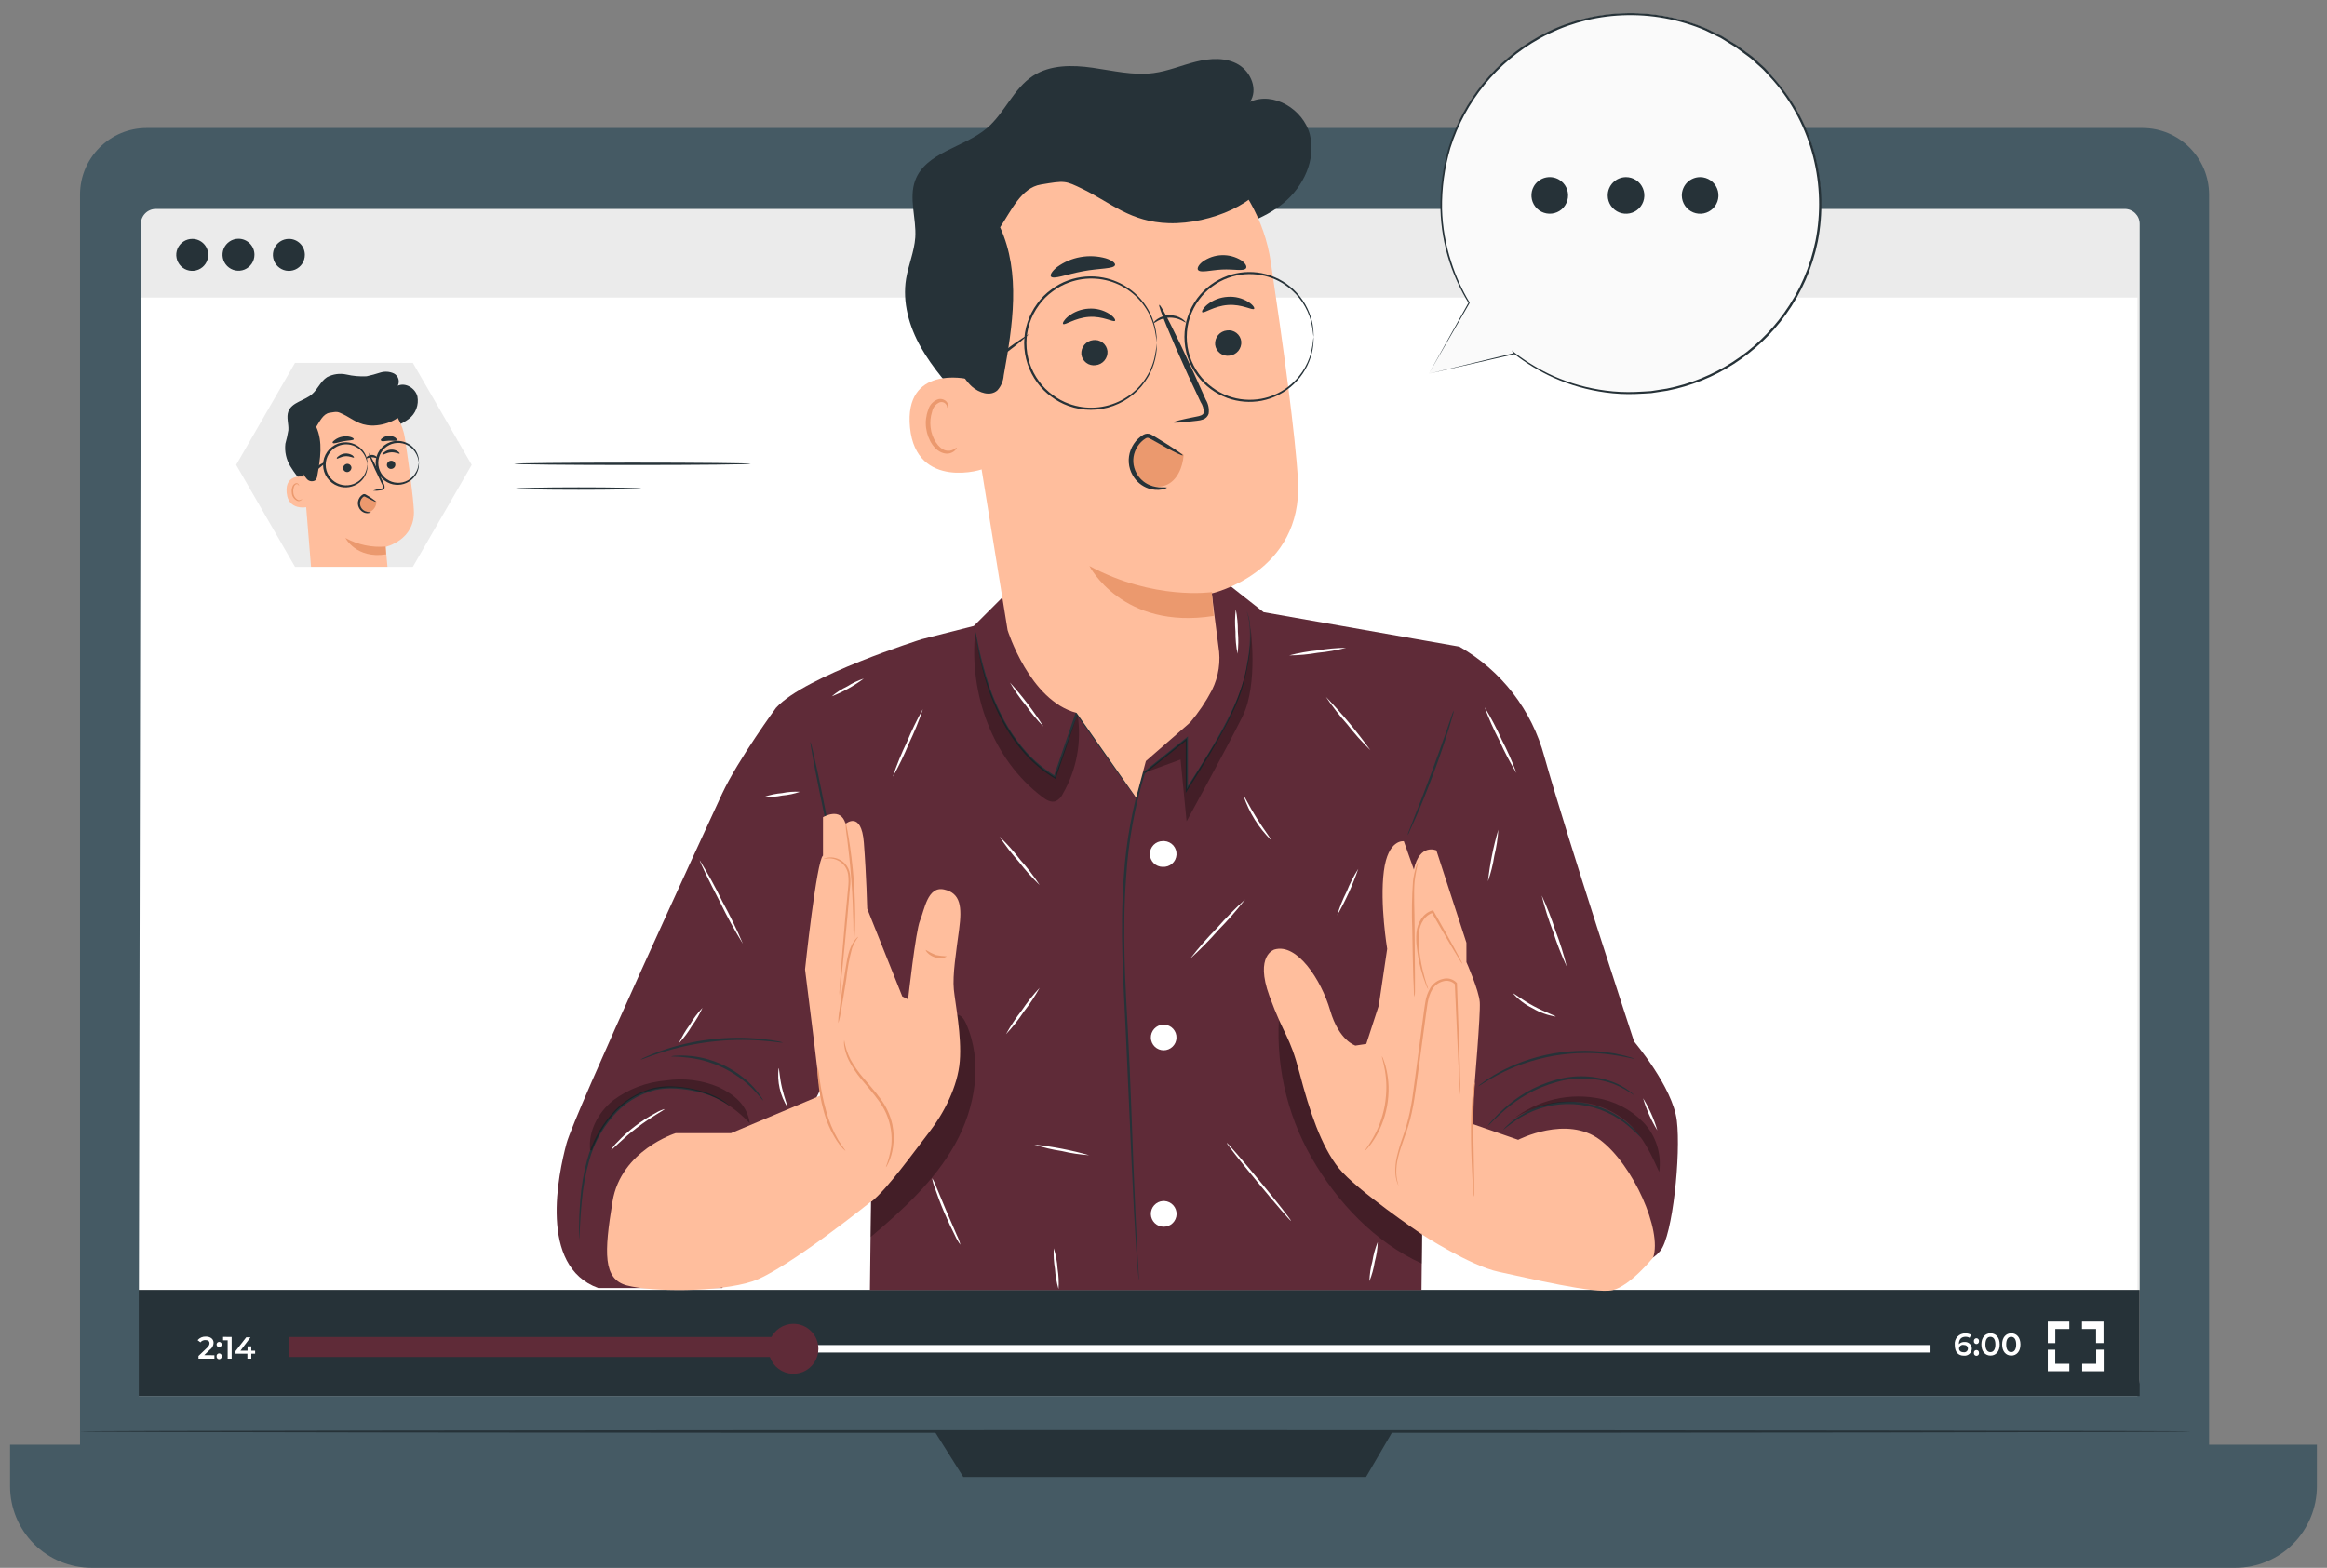 <svg width="92" height="62" viewBox="0 0 92 62" fill="none" xmlns="http://www.w3.org/2000/svg">
<rect x="0" y="0" width="92" height="62" fill="#808080" stroke="none"/>
<path d="M84.701 5.062H5.801C4.345 5.062 3.164 6.243 3.164 7.699V58.089C3.164 59.545 4.345 60.726 5.801 60.726H84.701C86.158 60.726 87.338 59.545 87.338 58.089V7.699C87.338 6.243 86.158 5.062 84.701 5.062Z" fill="#455A64"/>
<path d="M0.406 57.13H91.601V58.779C91.601 59.633 91.261 60.452 90.657 61.057C90.053 61.661 89.234 62 88.379 62H3.62C2.766 62 1.946 61.661 1.342 61.057C0.738 60.452 0.398 59.633 0.398 58.779V57.13H0.406Z" fill="#455A64"/>
<path d="M36.953 56.608L38.084 58.409H54.008L55.058 56.608H36.953Z" fill="#263238"/>
<path d="M86.614 56.608C86.614 56.639 67.932 56.663 44.893 56.663C21.854 56.663 3.164 56.639 3.164 56.608C3.164 56.578 21.843 56.554 44.893 56.554C67.943 56.554 86.614 56.578 86.614 56.608Z" fill="#263238"/>
<path d="M84.002 8.262H6.162C5.835 8.262 5.57 8.527 5.57 8.854V54.545C5.57 54.872 5.835 55.137 6.162 55.137H84.002C84.329 55.137 84.594 54.872 84.594 54.545V8.854C84.594 8.527 84.329 8.262 84.002 8.262Z" fill="#EBEBEB"/>
<path d="M84.508 55.206H5.484L5.569 11.766H84.508V55.206Z" fill="white"/>
<path d="M12.052 10.074C12.053 10.199 12.017 10.322 11.949 10.426C11.88 10.531 11.782 10.613 11.666 10.662C11.551 10.71 11.424 10.723 11.301 10.7C11.178 10.676 11.065 10.616 10.976 10.528C10.887 10.44 10.826 10.327 10.802 10.205C10.777 10.082 10.789 9.955 10.837 9.839C10.884 9.723 10.965 9.624 11.069 9.555C11.173 9.485 11.296 9.448 11.421 9.448C11.588 9.447 11.748 9.513 11.866 9.63C11.984 9.748 12.051 9.907 12.052 10.074Z" fill="#263238"/>
<path d="M8.232 10.074C8.233 10.199 8.197 10.322 8.128 10.427C8.059 10.532 7.96 10.614 7.845 10.662C7.729 10.71 7.602 10.723 7.479 10.699C7.355 10.675 7.242 10.615 7.154 10.526C7.065 10.437 7.005 10.324 6.981 10.201C6.956 10.078 6.969 9.951 7.018 9.835C7.066 9.72 7.148 9.621 7.253 9.552C7.358 9.483 7.48 9.447 7.606 9.448C7.772 9.449 7.93 9.515 8.048 9.632C8.165 9.749 8.231 9.908 8.232 10.074Z" fill="#263238"/>
<path d="M10.06 10.074C10.06 10.199 10.023 10.321 9.954 10.425C9.884 10.529 9.786 10.61 9.67 10.658C9.555 10.706 9.428 10.718 9.305 10.694C9.183 10.669 9.07 10.609 8.982 10.521C8.894 10.432 8.833 10.32 8.809 10.197C8.785 10.075 8.797 9.948 8.845 9.832C8.893 9.717 8.974 9.618 9.078 9.549C9.181 9.479 9.304 9.442 9.429 9.442C9.512 9.442 9.594 9.458 9.671 9.49C9.747 9.522 9.817 9.568 9.876 9.627C9.934 9.686 9.981 9.755 10.013 9.832C10.044 9.909 10.06 9.991 10.06 10.074Z" fill="#263238"/>
<path d="M84.593 51.01H5.484V55.206H84.593V51.01Z" fill="#263238"/>
<path d="M8.477 53.593V53.727H7.847V53.622L8.185 53.3C8.269 53.22 8.283 53.169 8.283 53.119C8.283 53.041 8.229 52.995 8.124 52.995C8.086 52.993 8.048 53 8.014 53.016C7.979 53.031 7.948 53.055 7.925 53.084L7.812 52.999C7.852 52.952 7.902 52.915 7.959 52.89C8.015 52.866 8.077 52.855 8.138 52.858C8.319 52.858 8.444 52.95 8.444 53.102C8.443 53.155 8.429 53.207 8.405 53.254C8.38 53.301 8.344 53.341 8.301 53.372L8.073 53.589L8.477 53.593Z" fill="white"/>
<path d="M8.563 53.169C8.563 53.149 8.569 53.13 8.581 53.113C8.592 53.096 8.608 53.083 8.626 53.076C8.645 53.068 8.665 53.066 8.685 53.07C8.705 53.074 8.723 53.084 8.737 53.099C8.751 53.113 8.761 53.131 8.764 53.151C8.768 53.171 8.766 53.191 8.758 53.209C8.75 53.228 8.737 53.244 8.72 53.255C8.703 53.266 8.683 53.271 8.663 53.271C8.65 53.271 8.636 53.269 8.624 53.264C8.612 53.259 8.601 53.251 8.591 53.242C8.582 53.232 8.575 53.221 8.57 53.208C8.565 53.196 8.563 53.183 8.563 53.169ZM8.563 53.635C8.561 53.62 8.563 53.606 8.567 53.592C8.571 53.578 8.578 53.565 8.588 53.554C8.597 53.544 8.609 53.535 8.622 53.529C8.635 53.523 8.649 53.52 8.664 53.52C8.678 53.52 8.693 53.523 8.706 53.529C8.719 53.535 8.731 53.544 8.74 53.554C8.75 53.565 8.757 53.578 8.761 53.592C8.765 53.606 8.766 53.62 8.764 53.635C8.766 53.649 8.765 53.663 8.761 53.677C8.757 53.691 8.75 53.704 8.74 53.715C8.731 53.726 8.719 53.734 8.706 53.74C8.693 53.746 8.678 53.749 8.664 53.749C8.649 53.749 8.635 53.746 8.622 53.74C8.609 53.734 8.597 53.726 8.588 53.715C8.578 53.704 8.571 53.691 8.567 53.677C8.563 53.663 8.561 53.649 8.563 53.635Z" fill="white"/>
<path d="M9.159 52.873V53.727H9.001V53.003H8.82V52.869L9.159 52.873Z" fill="white"/>
<path d="M10.087 53.533H9.935V53.727H9.781V53.533H9.312V53.43L9.734 52.887H9.904L9.506 53.414H9.787V53.242H9.935V53.414H10.087V53.533Z" fill="white"/>
<path d="M76.325 53.191H11.484V53.486H76.325V53.191Z" fill="white"/>
<path d="M31.7 52.874H11.438V53.663H31.7V52.874Z" fill="#5F2B38"/>
<path d="M32.356 53.34C32.356 53.535 32.298 53.725 32.189 53.888C32.081 54.05 31.927 54.176 31.747 54.251C31.567 54.325 31.368 54.345 31.177 54.307C30.985 54.269 30.81 54.175 30.672 54.037C30.534 53.899 30.44 53.723 30.402 53.532C30.364 53.341 30.383 53.142 30.458 52.962C30.533 52.782 30.659 52.628 30.821 52.519C30.983 52.411 31.174 52.353 31.369 52.353C31.631 52.353 31.882 52.457 32.067 52.642C32.252 52.827 32.356 53.078 32.356 53.34Z" fill="#5F2B38"/>
<path d="M77.958 53.33C77.957 53.37 77.949 53.409 77.933 53.445C77.916 53.481 77.893 53.513 77.864 53.539C77.834 53.566 77.8 53.586 77.763 53.598C77.725 53.61 77.686 53.615 77.646 53.611C77.413 53.611 77.284 53.461 77.284 53.186C77.277 53.127 77.283 53.068 77.301 53.012C77.319 52.956 77.349 52.904 77.389 52.861C77.429 52.818 77.478 52.784 77.532 52.761C77.587 52.739 77.645 52.729 77.704 52.731C77.783 52.729 77.86 52.749 77.929 52.787L77.869 52.907C77.821 52.877 77.764 52.863 77.708 52.865C77.547 52.865 77.445 52.965 77.445 53.158C77.475 53.128 77.51 53.104 77.549 53.089C77.589 53.074 77.631 53.067 77.673 53.07C77.709 53.067 77.746 53.072 77.779 53.084C77.814 53.096 77.845 53.115 77.871 53.139C77.898 53.163 77.919 53.193 77.934 53.226C77.949 53.259 77.957 53.294 77.958 53.33ZM77.804 53.33C77.804 53.242 77.737 53.186 77.634 53.186C77.612 53.182 77.59 53.183 77.568 53.189C77.547 53.194 77.527 53.204 77.51 53.218C77.493 53.232 77.479 53.249 77.469 53.269C77.459 53.289 77.454 53.31 77.453 53.332C77.453 53.412 77.516 53.475 77.634 53.475C77.654 53.479 77.675 53.478 77.695 53.472C77.715 53.467 77.733 53.458 77.749 53.445C77.766 53.432 77.779 53.415 77.788 53.397C77.797 53.379 77.803 53.358 77.804 53.338V53.33Z" fill="white"/>
<path d="M78.04 53.037C78.038 53.023 78.039 53.008 78.043 52.995C78.047 52.981 78.055 52.968 78.064 52.957C78.074 52.946 78.085 52.937 78.099 52.931C78.112 52.925 78.126 52.922 78.14 52.922C78.155 52.922 78.169 52.925 78.182 52.931C78.195 52.937 78.207 52.946 78.217 52.957C78.226 52.968 78.233 52.981 78.237 52.995C78.242 53.008 78.243 53.023 78.241 53.037C78.243 53.052 78.242 53.066 78.237 53.08C78.233 53.094 78.226 53.107 78.217 53.117C78.207 53.128 78.195 53.137 78.182 53.143C78.169 53.149 78.155 53.152 78.14 53.152C78.126 53.152 78.112 53.149 78.099 53.143C78.085 53.137 78.074 53.128 78.064 53.117C78.055 53.107 78.047 53.094 78.043 53.08C78.039 53.066 78.038 53.052 78.04 53.037ZM78.04 53.502C78.038 53.488 78.039 53.474 78.043 53.46C78.047 53.446 78.055 53.433 78.064 53.422C78.074 53.411 78.085 53.403 78.099 53.397C78.112 53.391 78.126 53.388 78.14 53.388C78.155 53.388 78.169 53.391 78.182 53.397C78.195 53.403 78.207 53.411 78.217 53.422C78.226 53.433 78.233 53.446 78.237 53.46C78.242 53.474 78.243 53.488 78.241 53.502C78.243 53.517 78.242 53.531 78.237 53.545C78.233 53.559 78.226 53.572 78.217 53.583C78.207 53.593 78.195 53.602 78.182 53.608C78.169 53.614 78.155 53.617 78.14 53.617C78.126 53.617 78.112 53.614 78.099 53.608C78.085 53.602 78.074 53.593 78.064 53.583C78.055 53.572 78.047 53.559 78.043 53.545C78.039 53.531 78.038 53.517 78.04 53.502Z" fill="white"/>
<path d="M78.336 53.168C78.336 52.887 78.49 52.728 78.698 52.728C78.906 52.728 79.06 52.887 79.06 53.168C79.06 53.448 78.906 53.607 78.698 53.607C78.49 53.607 78.336 53.448 78.336 53.168ZM78.89 53.168C78.89 52.961 78.81 52.867 78.692 52.867C78.575 52.867 78.495 52.961 78.495 53.168C78.495 53.374 78.577 53.47 78.692 53.47C78.808 53.47 78.89 53.374 78.89 53.168Z" fill="white"/>
<path d="M79.156 53.168C79.156 52.887 79.31 52.728 79.518 52.728C79.726 52.728 79.88 52.887 79.88 53.168C79.88 53.448 79.726 53.607 79.518 53.607C79.31 53.607 79.156 53.448 79.156 53.168ZM79.712 53.168C79.712 52.961 79.63 52.867 79.513 52.867C79.395 52.867 79.317 52.961 79.317 53.168C79.317 53.374 79.397 53.47 79.513 53.47C79.629 53.47 79.712 53.374 79.712 53.168Z" fill="white"/>
<path d="M81.258 53.115H80.961V52.263H81.813V52.558H81.258V53.115Z" fill="white"/>
<path d="M81.813 54.226H80.961V53.376H81.256V53.931H81.813V54.226Z" fill="white"/>
<path d="M83.171 54.227H82.32V53.931H82.874V53.374H83.171V54.227Z" fill="white"/>
<path d="M83.165 53.113H82.87V52.558H82.312V52.263H83.165V53.113Z" fill="white"/>
<path d="M16.322 14.349H11.664L9.336 18.384L11.664 22.416H16.322L18.65 18.384L16.322 14.349Z" fill="#EBEBEB"/>
<path d="M12.045 19.173C11.829 18.95 11.638 18.704 11.477 18.438C11.315 18.17 11.246 17.855 11.283 17.544C11.332 17.369 11.371 17.192 11.401 17.014C11.419 16.764 11.314 16.503 11.401 16.27C11.538 15.908 12.029 15.848 12.328 15.596C12.559 15.399 12.673 15.081 12.928 14.916C13.165 14.79 13.439 14.753 13.701 14.811C13.96 14.87 14.227 14.894 14.492 14.88C14.676 14.84 14.857 14.791 15.035 14.733C15.215 14.677 15.409 14.69 15.578 14.771C15.661 14.816 15.723 14.892 15.751 14.982C15.778 15.073 15.77 15.17 15.727 15.254C16.033 15.113 16.42 15.352 16.503 15.676C16.535 15.842 16.52 16.013 16.459 16.171C16.399 16.329 16.296 16.466 16.161 16.568C15.89 16.77 15.573 16.9 15.238 16.945C14.302 17.126 13.289 17.023 12.483 16.516" fill="#263238"/>
<path d="M16.362 20.168C16.331 19.591 16.17 18.407 16.011 17.337C15.928 16.783 15.641 16.28 15.205 15.928C14.769 15.576 14.217 15.401 13.658 15.437H13.542C12.304 15.593 11.745 16.731 11.935 17.971L12.297 22.414H15.319C15.319 22.414 15.247 21.634 15.247 21.627C15.247 21.62 16.427 21.363 16.362 20.168Z" fill="#FFBE9D"/>
<path d="M15.244 21.613C14.693 21.659 14.14 21.541 13.656 21.274C13.656 21.274 14.083 22.109 15.267 21.922L15.244 21.613Z" fill="#EB996E"/>
<path d="M15.63 18.362C15.634 18.406 15.62 18.45 15.591 18.483C15.563 18.517 15.522 18.539 15.478 18.543C15.457 18.546 15.436 18.544 15.415 18.538C15.394 18.533 15.375 18.523 15.358 18.51C15.341 18.497 15.327 18.481 15.317 18.462C15.306 18.443 15.3 18.423 15.297 18.402C15.294 18.358 15.308 18.314 15.337 18.28C15.365 18.247 15.405 18.225 15.449 18.221C15.47 18.218 15.492 18.219 15.513 18.225C15.533 18.23 15.553 18.24 15.569 18.253C15.586 18.266 15.6 18.283 15.611 18.301C15.621 18.32 15.628 18.341 15.63 18.362Z" fill="#263238"/>
<path d="M15.799 17.938C15.779 17.962 15.643 17.875 15.458 17.888C15.274 17.9 15.147 18.002 15.125 17.98C15.104 17.958 15.125 17.929 15.191 17.882C15.266 17.822 15.358 17.787 15.455 17.781C15.55 17.774 15.646 17.798 15.726 17.85C15.786 17.89 15.808 17.927 15.799 17.938Z" fill="#263238"/>
<path d="M13.896 18.487C13.896 18.53 13.881 18.572 13.853 18.605C13.825 18.639 13.786 18.661 13.743 18.668C13.701 18.672 13.658 18.66 13.624 18.633C13.59 18.606 13.568 18.567 13.562 18.525C13.562 18.481 13.577 18.439 13.605 18.406C13.633 18.373 13.672 18.351 13.715 18.344C13.757 18.339 13.8 18.352 13.834 18.378C13.868 18.405 13.89 18.444 13.896 18.487Z" fill="#263238"/>
<path d="M13.994 18.094C13.974 18.117 13.838 18.031 13.654 18.043C13.469 18.056 13.342 18.156 13.321 18.136C13.299 18.116 13.321 18.085 13.386 18.038C13.462 17.977 13.555 17.941 13.652 17.934C13.749 17.928 13.846 17.952 13.929 18.003C13.981 18.043 14.003 18.083 13.994 18.094Z" fill="#263238"/>
<path d="M14.749 19.403C14.844 19.366 14.943 19.34 15.044 19.328C15.091 19.328 15.134 19.308 15.14 19.276C15.141 19.228 15.127 19.18 15.1 19.14L14.937 18.793C14.789 18.501 14.664 18.199 14.562 17.888C14.735 18.169 14.885 18.464 15.01 18.769C15.064 18.89 15.116 19.008 15.167 19.119C15.199 19.173 15.211 19.237 15.203 19.299C15.197 19.316 15.188 19.332 15.175 19.345C15.163 19.357 15.148 19.367 15.131 19.374C15.105 19.382 15.078 19.387 15.051 19.39C14.951 19.407 14.85 19.411 14.749 19.403Z" fill="#263238"/>
<path d="M13.988 17.37C13.973 17.421 13.789 17.41 13.575 17.451C13.362 17.493 13.192 17.562 13.159 17.518C13.126 17.475 13.174 17.45 13.241 17.395C13.33 17.329 13.433 17.285 13.543 17.267C13.652 17.245 13.764 17.251 13.87 17.283C13.952 17.31 13.995 17.347 13.988 17.37Z" fill="#263238"/>
<path d="M15.69 17.412C15.659 17.455 15.531 17.421 15.379 17.428C15.227 17.435 15.1 17.475 15.068 17.428C15.035 17.381 15.068 17.364 15.124 17.321C15.195 17.267 15.282 17.238 15.372 17.236C15.461 17.232 15.549 17.255 15.625 17.303C15.681 17.348 15.703 17.39 15.69 17.412Z" fill="#263238"/>
<path d="M12.09 18.86C12.069 18.86 11.252 18.679 11.334 19.488C11.415 20.297 12.299 20.031 12.297 20.012C12.295 19.994 12.09 18.86 12.09 18.86Z" fill="#FFBE9D"/>
<path d="M11.932 19.737C11.932 19.737 11.919 19.748 11.898 19.761C11.865 19.779 11.827 19.783 11.791 19.774C11.735 19.746 11.687 19.703 11.653 19.651C11.619 19.598 11.6 19.538 11.597 19.475C11.588 19.406 11.595 19.335 11.617 19.269C11.622 19.242 11.633 19.217 11.65 19.196C11.666 19.175 11.688 19.158 11.713 19.147C11.729 19.142 11.746 19.142 11.762 19.148C11.777 19.153 11.791 19.164 11.8 19.178C11.814 19.2 11.811 19.218 11.814 19.218C11.818 19.218 11.831 19.203 11.814 19.169C11.808 19.15 11.795 19.133 11.778 19.122C11.766 19.114 11.753 19.109 11.739 19.107C11.725 19.105 11.71 19.106 11.697 19.109C11.664 19.12 11.634 19.138 11.611 19.163C11.587 19.187 11.57 19.218 11.561 19.25C11.534 19.325 11.525 19.404 11.536 19.482C11.538 19.555 11.562 19.626 11.605 19.685C11.648 19.744 11.707 19.789 11.776 19.813C11.799 19.817 11.822 19.817 11.844 19.811C11.867 19.805 11.887 19.794 11.905 19.779C11.943 19.765 11.943 19.737 11.932 19.737Z" fill="#EB996E"/>
<path d="M15.955 16.221C15.899 16.545 15.24 16.843 14.688 16.827C14.185 16.813 13.935 16.563 13.572 16.385C13.34 16.273 13.34 16.273 13.028 16.324C12.775 16.366 12.643 16.664 12.502 16.88C12.773 17.471 12.663 18.159 12.547 18.8C12.543 18.872 12.514 18.94 12.466 18.994C12.413 19.026 12.352 19.038 12.291 19.029C12.23 19.02 12.175 18.991 12.134 18.945C12 18.801 11.911 18.621 11.877 18.427C11.763 17.994 11.736 17.544 11.798 17.1C11.858 16.657 12.046 16.241 12.341 15.904C12.729 15.495 13.26 15.253 13.823 15.229C14.384 15.208 14.937 15.365 15.403 15.676C15.626 15.81 15.812 15.996 15.946 16.219" fill="#263238"/>
<path d="M14.872 19.823L14.455 19.629C14.432 19.616 14.406 19.609 14.379 19.611C14.35 19.617 14.325 19.635 14.309 19.66C14.26 19.718 14.229 19.789 14.221 19.864C14.213 19.94 14.227 20.016 14.262 20.083C14.3 20.149 14.36 20.2 14.431 20.226C14.503 20.252 14.581 20.252 14.653 20.226C14.723 20.188 14.781 20.131 14.821 20.062C14.862 19.994 14.883 19.915 14.883 19.835L14.872 19.823Z" fill="#EB996E"/>
<path d="M14.662 20.257C14.662 20.257 14.575 20.324 14.417 20.279C14.325 20.247 14.248 20.183 14.202 20.098C14.172 20.047 14.154 19.989 14.15 19.931C14.145 19.872 14.153 19.812 14.175 19.757C14.197 19.7 14.231 19.648 14.276 19.605C14.298 19.585 14.321 19.568 14.347 19.553C14.363 19.544 14.382 19.539 14.401 19.539C14.42 19.539 14.438 19.544 14.455 19.553C14.551 19.605 14.614 19.651 14.678 19.69C14.799 19.772 14.871 19.828 14.859 19.839C14.846 19.85 14.768 19.815 14.638 19.748L14.415 19.633C14.399 19.633 14.401 19.633 14.383 19.633C14.365 19.645 14.348 19.659 14.332 19.674C14.298 19.708 14.272 19.748 14.256 19.794C14.24 19.836 14.233 19.882 14.235 19.927C14.238 19.973 14.25 20.017 14.271 20.058C14.306 20.126 14.363 20.18 14.434 20.212C14.569 20.27 14.662 20.241 14.662 20.257Z" fill="#263238"/>
<path d="M14.529 18.382C14.529 18.382 14.529 18.308 14.485 18.179C14.433 18 14.323 17.843 14.172 17.732C14.052 17.642 13.908 17.588 13.759 17.575C13.609 17.562 13.459 17.591 13.324 17.658C13.19 17.726 13.077 17.829 12.998 17.957C12.919 18.085 12.877 18.232 12.877 18.383C12.877 18.533 12.919 18.68 12.998 18.808C13.077 18.936 13.19 19.04 13.324 19.107C13.459 19.175 13.609 19.203 13.759 19.19C13.908 19.177 14.052 19.123 14.172 19.033C14.323 18.923 14.433 18.766 14.485 18.586C14.521 18.458 14.52 18.382 14.529 18.382C14.538 18.382 14.529 18.402 14.529 18.438C14.53 18.491 14.524 18.544 14.512 18.595C14.472 18.79 14.363 18.964 14.207 19.086C14.089 19.177 13.951 19.238 13.804 19.262C13.658 19.286 13.507 19.273 13.367 19.223C13.193 19.162 13.043 19.048 12.937 18.897C12.831 18.747 12.773 18.567 12.773 18.383C12.773 18.198 12.831 18.019 12.937 17.868C13.043 17.718 13.193 17.604 13.367 17.542C13.507 17.493 13.658 17.479 13.804 17.503C13.951 17.527 14.089 17.588 14.207 17.68C14.363 17.802 14.472 17.975 14.512 18.17C14.524 18.221 14.53 18.274 14.529 18.327C14.534 18.364 14.532 18.382 14.529 18.382Z" fill="#263238"/>
<path d="M16.562 18.302C16.553 18.302 16.562 18.23 16.519 18.105C16.468 17.93 16.361 17.778 16.215 17.67C16.098 17.583 15.958 17.53 15.813 17.518C15.667 17.505 15.521 17.533 15.39 17.599C15.259 17.665 15.149 17.765 15.073 17.89C14.996 18.014 14.955 18.158 14.955 18.304C14.955 18.45 14.996 18.593 15.073 18.718C15.149 18.843 15.259 18.943 15.39 19.009C15.521 19.075 15.667 19.103 15.813 19.09C15.958 19.078 16.098 19.025 16.215 18.937C16.361 18.83 16.468 18.677 16.519 18.503C16.555 18.378 16.553 18.304 16.562 18.304C16.572 18.304 16.562 18.322 16.562 18.358C16.564 18.41 16.559 18.462 16.548 18.512C16.508 18.701 16.402 18.871 16.249 18.99C16.135 19.079 16 19.139 15.857 19.162C15.713 19.185 15.566 19.172 15.43 19.124C15.26 19.064 15.114 18.952 15.011 18.805C14.907 18.659 14.852 18.483 14.852 18.304C14.852 18.124 14.907 17.949 15.011 17.802C15.114 17.656 15.26 17.544 15.43 17.484C15.566 17.436 15.713 17.422 15.857 17.446C16 17.469 16.135 17.529 16.249 17.618C16.402 17.738 16.508 17.908 16.548 18.098C16.559 18.148 16.564 18.2 16.562 18.251C16.568 18.284 16.566 18.302 16.562 18.302Z" fill="#263238"/>
<path d="M14.904 18.116C14.886 18.132 14.804 18.08 14.695 18.083C14.587 18.087 14.514 18.139 14.489 18.123C14.464 18.107 14.54 17.993 14.694 17.989C14.848 17.985 14.927 18.101 14.904 18.116Z" fill="#263238"/>
<path d="M12.88 18.262C12.897 18.282 12.737 18.427 12.527 18.585C12.409 18.693 12.27 18.777 12.118 18.831C12.102 18.811 12.261 18.666 12.471 18.509C12.59 18.4 12.729 18.316 12.88 18.262Z" fill="#263238"/>
<path d="M29.682 18.342C29.682 18.367 27.588 18.389 25.005 18.389C22.422 18.389 20.328 18.367 20.328 18.342C20.328 18.317 22.422 18.295 25.005 18.295C27.588 18.295 29.682 18.317 29.682 18.342Z" fill="#263238"/>
<path d="M25.357 19.321C25.357 19.346 24.246 19.368 22.874 19.368C21.502 19.368 20.391 19.346 20.391 19.321C20.391 19.296 21.502 19.272 22.874 19.272C24.246 19.272 25.357 19.294 25.357 19.321Z" fill="#263238"/>
<path d="M57.698 25.573C58.517 26.039 59.236 26.663 59.813 27.408C60.389 28.154 60.812 29.006 61.057 29.917C61.931 33.044 64.605 41.189 64.605 41.189C64.605 41.189 66.132 42.986 66.295 44.317C66.458 45.647 66.132 48.867 65.64 49.468C65.498 49.642 65.314 49.779 65.107 49.867C64.899 49.954 64.674 49.989 64.449 49.969L58.018 49.359L55.484 32.404L57.698 25.573Z" fill="#5F2B38"/>
<path d="M36.44 25.278C36.44 25.278 31.841 26.726 30.695 27.975L34.46 45.488L34.393 51.016H56.2C56.2 50.742 56.395 32.666 56.395 32.666L57.704 25.573L49.959 24.21L48.431 23.008L39.81 23.446L38.5 24.755L36.44 25.278Z" fill="#5F2B38"/>
<g opacity="0.3">
<path d="M38.192 40.472C38.125 40.324 38.027 40.163 37.868 40.13C37.606 40.076 37.43 40.386 37.341 40.639C36.646 42.624 35.683 44.505 34.478 46.23L34.422 48.919C35.689 47.85 36.945 46.704 37.756 45.254C38.567 43.804 38.869 41.986 38.192 40.472Z" fill="black"/>
</g>
<path d="M30.692 27.975C30.692 27.975 29.177 30.04 28.549 31.388C27.921 32.737 22.707 44.058 22.395 45.229C22.084 46.4 21.273 50.082 23.653 50.936H28.553L33.469 40.994L33.72 29.455L30.692 27.975Z" fill="#5F2B38"/>
<path d="M28.86 43.754C28.86 43.754 28.751 43.658 28.525 43.529C28.202 43.356 27.856 43.231 27.497 43.157C27.25 43.103 27 43.068 26.748 43.052C26.457 43.03 26.165 43.05 25.881 43.113C25.237 43.279 24.66 43.64 24.232 44.148C23.796 44.651 23.477 45.244 23.298 45.884C23.15 46.408 23.052 46.944 23.005 47.486C22.957 47.949 22.941 48.328 22.925 48.587C22.925 48.71 22.91 48.809 22.907 48.887C22.907 48.922 22.902 48.958 22.892 48.992C22.89 48.957 22.89 48.922 22.892 48.887C22.892 48.807 22.892 48.706 22.892 48.587C22.892 48.324 22.903 47.948 22.941 47.481C22.98 46.93 23.072 46.384 23.218 45.852C23.396 45.197 23.72 44.59 24.165 44.078C24.607 43.556 25.202 43.186 25.866 43.021C26.157 42.96 26.454 42.944 26.749 42.972C27.005 42.991 27.259 43.03 27.508 43.09C27.871 43.17 28.219 43.307 28.54 43.495C28.626 43.548 28.708 43.609 28.784 43.676C28.812 43.699 28.837 43.725 28.86 43.754Z" fill="#263238"/>
<path d="M26.539 41.774C26.593 41.758 26.648 41.75 26.704 41.749C26.855 41.737 27.007 41.737 27.158 41.749C27.383 41.762 27.607 41.795 27.826 41.848C28.365 41.978 28.872 42.22 29.312 42.558C29.491 42.694 29.658 42.847 29.81 43.014C29.913 43.127 30.006 43.248 30.09 43.376C30.124 43.42 30.152 43.469 30.174 43.52C30.159 43.531 30.025 43.34 29.761 43.064C29.605 42.908 29.437 42.763 29.259 42.632C29.041 42.473 28.808 42.333 28.564 42.215C28.319 42.101 28.065 42.008 27.804 41.937C27.59 41.882 27.372 41.843 27.153 41.821C26.776 41.772 26.539 41.792 26.539 41.774Z" fill="#263238"/>
<path d="M30.964 41.229C30.888 41.232 30.812 41.227 30.738 41.213C30.593 41.195 30.385 41.173 30.124 41.153C28.77 41.052 27.41 41.215 26.119 41.633C25.87 41.712 25.671 41.783 25.536 41.835C25.466 41.866 25.394 41.89 25.32 41.906C25.383 41.863 25.45 41.827 25.521 41.801C25.653 41.738 25.851 41.658 26.097 41.569C27.389 41.112 28.767 40.947 30.131 41.088C30.39 41.115 30.6 41.146 30.743 41.176C30.818 41.187 30.892 41.205 30.964 41.229Z" fill="#263238"/>
<path d="M44.918 31.555C44.898 31.538 44.881 31.517 44.867 31.495L44.733 31.314L44.241 30.633C43.819 30.036 43.229 29.203 42.536 28.226L42.612 28.215C42.348 28.99 42.056 29.844 41.75 30.749L41.73 30.805L41.68 30.773L41.578 30.708C41.184 30.455 40.825 30.151 40.512 29.803C40.223 29.479 39.968 29.125 39.75 28.749C39.389 28.112 39.107 27.433 38.912 26.727C38.781 26.251 38.676 25.767 38.596 25.279C38.567 25.117 38.545 24.985 38.527 24.885C38.522 24.851 38.514 24.818 38.503 24.785C38.503 24.764 38.491 24.753 38.492 24.751C38.494 24.749 38.567 24.932 38.632 25.274C38.697 25.616 38.8 26.108 38.977 26.704C39.178 27.403 39.463 28.076 39.826 28.706C40.043 29.075 40.296 29.422 40.581 29.741C40.889 30.081 41.241 30.378 41.627 30.624L41.727 30.689L41.658 30.715C41.968 29.81 42.261 28.961 42.529 28.181L42.556 28.101L42.605 28.17C43.285 29.157 43.872 29.996 44.282 30.597C44.48 30.89 44.644 31.124 44.755 31.294L44.876 31.475C44.893 31.5 44.907 31.527 44.918 31.555Z" fill="#263238"/>
<g opacity="0.3">
<path d="M50.592 39.915C50.397 41.957 50.839 44.01 51.859 45.79C52.873 47.553 54.36 49.126 56.212 49.969C56.272 48.172 56.185 46.054 56.244 44.257L50.592 39.915Z" fill="black"/>
</g>
<path d="M50.388 37.549C50.388 37.549 49.596 37.768 50.189 39.392C50.783 41.015 50.982 40.916 51.379 42.433C51.775 43.949 52.236 45.328 52.928 46.194C53.619 47.059 56.195 48.8 56.195 48.8L58.504 46.628C58.504 46.628 58.124 44.999 58.215 43.902C58.305 42.805 58.537 40.101 58.504 39.633C58.472 39.164 57.976 38.049 57.976 38.049V37.281L56.788 33.629C56.788 33.629 56.128 33.332 55.898 34.387L55.502 33.267C55.502 33.267 54.875 33.167 54.711 34.454C54.546 35.741 54.843 37.522 54.843 37.522L54.511 39.765L54.017 41.283L53.588 41.348C53.588 41.348 52.942 41.167 52.589 39.957C52.236 38.746 51.279 37.285 50.388 37.549Z" fill="#FFBE9D"/>
<path d="M57.736 43.294C57.736 43.294 57.736 43.267 57.725 43.213C57.714 43.158 57.714 43.07 57.709 42.97C57.696 42.749 57.68 42.443 57.66 42.065C57.624 41.278 57.575 40.181 57.517 38.901L57.526 38.928C57.467 38.867 57.392 38.823 57.31 38.802C57.228 38.78 57.141 38.781 57.059 38.805C56.971 38.827 56.887 38.866 56.814 38.92C56.741 38.974 56.679 39.042 56.632 39.12C56.429 39.444 56.419 39.868 56.355 40.275C56.23 41.2 56.111 42.085 56.002 42.883C55.948 43.285 55.89 43.665 55.812 44.018C55.739 44.345 55.643 44.667 55.524 44.981C55.423 45.269 55.333 45.524 55.276 45.765C55.226 45.963 55.201 46.167 55.202 46.371C55.209 46.547 55.239 46.721 55.293 46.889C55.271 46.848 55.253 46.806 55.238 46.762C55.196 46.636 55.171 46.505 55.166 46.373C55.157 46.163 55.178 45.953 55.226 45.748C55.289 45.48 55.368 45.215 55.463 44.956C55.575 44.643 55.665 44.323 55.734 43.998C55.809 43.649 55.865 43.274 55.915 42.869C56.02 42.065 56.138 41.185 56.261 40.259C56.29 40.054 56.312 39.85 56.348 39.647C56.378 39.442 56.446 39.245 56.551 39.066C56.605 38.978 56.675 38.902 56.759 38.842C56.842 38.781 56.937 38.738 57.038 38.715C57.135 38.686 57.239 38.684 57.337 38.711C57.435 38.738 57.524 38.792 57.593 38.867L57.602 38.88V38.894C57.648 40.174 57.685 41.271 57.713 42.06C57.713 42.442 57.729 42.748 57.736 42.965C57.736 43.064 57.736 43.146 57.736 43.207C57.739 43.236 57.739 43.265 57.736 43.294Z" fill="#EB996E"/>
<path d="M56.468 39.131C56.427 39.067 56.394 38.998 56.371 38.925C56.295 38.732 56.23 38.535 56.177 38.335C56.099 38.038 56.044 37.735 56.012 37.43C55.99 37.25 55.986 37.068 56.001 36.887C56.018 36.685 56.087 36.49 56.2 36.322C56.302 36.172 56.451 36.059 56.624 36.004L56.658 35.995L56.676 36.025C57.011 36.615 57.303 37.137 57.505 37.511L57.742 37.955C57.775 38.007 57.8 38.063 57.819 38.121C57.778 38.075 57.743 38.025 57.714 37.971L57.453 37.542C57.236 37.18 56.934 36.661 56.597 36.072L56.649 36.094C56.498 36.145 56.367 36.244 56.278 36.377C56.174 36.532 56.112 36.711 56.097 36.898C56.079 37.075 56.079 37.253 56.097 37.43C56.124 37.734 56.172 38.037 56.24 38.335C56.298 38.588 56.361 38.791 56.403 38.93C56.431 38.995 56.453 39.062 56.468 39.131Z" fill="#EB996E"/>
<path d="M55.92 39.428C55.904 39.359 55.897 39.288 55.899 39.216C55.899 39.061 55.884 38.869 55.875 38.642C55.861 38.157 55.844 37.488 55.835 36.748C55.808 36.114 55.818 35.481 55.864 34.849C55.887 34.657 55.928 34.468 55.987 34.284C56.005 34.215 56.034 34.149 56.072 34.089C56.006 34.341 55.958 34.597 55.929 34.856C55.884 35.336 55.929 36.005 55.929 36.746C55.929 37.486 55.944 38.156 55.942 38.641C55.942 38.869 55.942 39.061 55.942 39.216C55.943 39.287 55.935 39.358 55.92 39.428Z" fill="#EB996E"/>
<path d="M53.962 45.511C53.949 45.501 54.094 45.331 54.271 45.021C54.375 44.84 54.465 44.652 54.541 44.458C54.63 44.219 54.699 43.974 54.747 43.723C54.789 43.472 54.811 43.218 54.811 42.963C54.808 42.755 54.79 42.548 54.756 42.342C54.697 41.989 54.62 41.779 54.637 41.774C54.665 41.818 54.687 41.866 54.702 41.917C54.753 42.051 54.793 42.189 54.821 42.33C54.866 42.537 54.891 42.749 54.898 42.961C54.913 43.485 54.819 44.006 54.62 44.491C54.541 44.687 54.443 44.876 54.329 45.055C54.254 45.177 54.168 45.292 54.074 45.399C54.007 45.475 53.967 45.515 53.962 45.511Z" fill="#EB996E"/>
<path d="M58.018 44.38L60.022 45.075C60.022 45.075 61.937 44.085 63.256 45.075C64.576 46.065 65.721 48.673 65.359 49.729C65.359 49.729 64.454 50.854 63.755 51.019C63.057 51.184 60.369 50.53 59.249 50.295C58.128 50.06 56.195 48.804 56.195 48.804L58.018 44.38Z" fill="#FFBE9D"/>
<path d="M58.265 47.328C58.251 47.269 58.244 47.209 58.244 47.148C58.244 47.012 58.227 46.851 58.217 46.663C58.195 46.253 58.168 45.689 58.159 45.062C58.15 44.436 58.168 43.87 58.204 43.461C58.222 43.256 58.245 43.099 58.265 42.977C58.27 42.915 58.284 42.854 58.307 42.796C58.322 42.796 58.291 43.05 58.271 43.459C58.251 43.868 58.244 44.431 58.253 45.055C58.262 45.68 58.274 46.219 58.282 46.653C58.282 46.858 58.282 47.025 58.282 47.139C58.286 47.202 58.281 47.267 58.265 47.328Z" fill="#EB996E"/>
<path d="M64.874 44.992C64.666 44.776 64.443 44.576 64.207 44.391C63.628 43.958 62.933 43.705 62.21 43.665C61.488 43.626 60.769 43.801 60.146 44.169C59.893 44.326 59.651 44.501 59.422 44.692C59.47 44.625 59.525 44.565 59.587 44.511C59.749 44.359 59.927 44.225 60.117 44.109C60.746 43.717 61.482 43.528 62.222 43.569C62.962 43.611 63.672 43.879 64.254 44.339C64.43 44.474 64.592 44.627 64.736 44.797C64.789 44.856 64.835 44.922 64.874 44.992Z" fill="#263238"/>
<path d="M64.619 43.321C64.36 43.136 64.08 42.981 63.785 42.862C63.058 42.604 62.27 42.581 61.529 42.795C61.122 42.909 60.73 43.072 60.362 43.28C60.062 43.452 59.779 43.652 59.517 43.877C59.292 44.069 59.12 44.239 59.002 44.353C58.945 44.419 58.881 44.48 58.812 44.534C58.86 44.461 58.914 44.393 58.975 44.331C59.132 44.155 59.298 43.988 59.473 43.83C59.733 43.595 60.016 43.387 60.318 43.209C60.69 42.992 61.089 42.823 61.504 42.708C62.262 42.486 63.072 42.52 63.81 42.804C64.03 42.892 64.238 43.009 64.427 43.151C64.494 43.2 64.539 43.247 64.574 43.276C64.608 43.305 64.619 43.32 64.619 43.321Z" fill="#263238"/>
<path d="M64.632 41.873C64.632 41.892 64.27 41.785 63.695 41.707C63.355 41.661 63.012 41.64 62.669 41.642C62.248 41.646 61.829 41.684 61.414 41.754C61.001 41.83 60.593 41.938 60.196 42.076C59.873 42.191 59.557 42.329 59.253 42.489C58.734 42.76 58.441 42.981 58.43 42.965C58.491 42.905 58.559 42.852 58.631 42.806C58.709 42.744 58.792 42.687 58.879 42.636C58.978 42.572 59.09 42.498 59.221 42.429C59.525 42.261 59.841 42.116 60.167 41.995C60.567 41.849 60.979 41.737 61.398 41.662C61.817 41.591 62.24 41.555 62.665 41.555C63.012 41.557 63.359 41.585 63.702 41.64C63.849 41.658 63.979 41.693 64.093 41.716C64.192 41.736 64.29 41.761 64.386 41.792C64.471 41.812 64.553 41.839 64.632 41.873Z" fill="#263238"/>
<path d="M49.28 24.15C49.355 24.319 49.401 24.498 49.417 24.682C49.471 25.201 49.446 25.726 49.341 26.237C49.278 26.604 49.191 26.967 49.082 27.323C48.94 27.738 48.764 28.14 48.557 28.527C48.125 29.359 47.582 30.266 46.952 31.242L46.88 31.356V31.22C46.88 30.579 46.88 29.908 46.88 29.211L46.95 29.245L45.251 30.601L45.265 30.579C44.862 31.9 44.614 33.264 44.527 34.642C44.36 36.845 44.494 38.952 44.597 40.863C44.7 42.775 44.746 44.5 44.806 45.948C44.865 47.396 44.914 48.565 44.958 49.374C44.983 49.776 45.001 50.087 45.014 50.304C45.014 50.407 45.026 50.485 45.03 50.547C45.033 50.608 45.03 50.63 45.03 50.63C45.03 50.63 45.03 50.603 45.017 50.548C45.005 50.494 45.003 50.409 44.992 50.306C44.972 50.094 44.947 49.781 44.919 49.376C44.865 48.568 44.802 47.397 44.739 45.949C44.675 44.501 44.597 42.78 44.511 40.867C44.424 38.954 44.266 36.845 44.433 34.635C44.524 33.248 44.779 31.877 45.191 30.55V30.538H45.202L46.896 29.178L46.967 29.12V29.211C46.967 29.908 46.967 30.579 46.967 31.22L46.892 31.196C48.136 29.269 49.148 27.593 49.303 26.237C49.411 25.73 49.444 25.211 49.401 24.695C49.386 24.559 49.361 24.425 49.327 24.293C49.291 24.195 49.28 24.15 49.28 24.15Z" fill="#263238"/>
<path d="M46.034 47.497H45.976C45.844 47.505 45.721 47.565 45.632 47.663C45.543 47.761 45.496 47.889 45.5 48.021C45.505 48.153 45.56 48.278 45.655 48.37C45.75 48.462 45.877 48.513 46.009 48.513C46.141 48.513 46.268 48.462 46.362 48.37C46.457 48.278 46.513 48.153 46.517 48.021C46.521 47.889 46.474 47.761 46.385 47.663C46.296 47.565 46.173 47.505 46.041 47.497H46.034Z" fill="white"/>
<path d="M46.032 40.521H45.974C45.843 40.53 45.72 40.589 45.632 40.686C45.543 40.784 45.496 40.912 45.5 41.043C45.505 41.175 45.56 41.3 45.654 41.391C45.749 41.483 45.875 41.534 46.007 41.534C46.138 41.534 46.265 41.483 46.359 41.391C46.454 41.3 46.509 41.175 46.513 41.043C46.518 40.912 46.471 40.784 46.382 40.686C46.294 40.589 46.171 40.53 46.039 40.521H46.032Z" fill="white"/>
<path d="M45.971 34.281C46.106 34.289 46.24 34.244 46.341 34.155C46.443 34.066 46.505 33.94 46.514 33.804C46.523 33.669 46.478 33.536 46.389 33.434C46.3 33.333 46.173 33.27 46.038 33.261H45.971C45.836 33.261 45.706 33.315 45.61 33.411C45.515 33.507 45.461 33.636 45.461 33.772C45.461 33.907 45.515 34.037 45.61 34.133C45.706 34.228 45.836 34.282 45.971 34.282V34.281Z" fill="white"/>
<path d="M38.146 15.976C37.513 15.272 36.879 14.563 36.41 13.737C35.941 12.912 35.672 11.947 35.824 11.023C35.914 10.479 36.146 9.955 36.186 9.394C36.236 8.633 35.918 7.839 36.186 7.127C36.606 6.013 38.106 5.841 39.015 5.071C39.722 4.472 40.066 3.5 40.845 2.997C41.525 2.555 42.399 2.566 43.198 2.679C43.996 2.791 44.807 2.995 45.61 2.887C46.182 2.811 46.722 2.579 47.281 2.44C47.84 2.3 48.468 2.259 48.966 2.555C49.464 2.852 49.746 3.553 49.418 4.029C50.349 3.6 51.531 4.326 51.786 5.317C52.041 6.309 51.531 7.383 50.742 8.032C49.952 8.682 48.932 8.992 47.927 9.182C45.078 9.725 41.985 9.415 39.529 7.873" fill="#263238"/>
<path d="M48.171 25.557C48.032 24.471 47.917 23.578 47.91 23.466C47.91 23.466 51.516 22.655 51.317 19.01C51.221 17.247 50.728 13.634 50.243 10.371C49.994 8.679 49.116 7.144 47.785 6.07C46.454 4.997 44.767 4.464 43.061 4.579L42.699 4.601C38.926 5.077 37.219 8.548 37.798 12.309L39.836 24.919C39.836 24.919 40.705 27.709 42.564 28.192L44.917 31.544L45.304 30.096L47.052 28.572C47.387 28.178 47.677 27.747 47.916 27.289C48.183 26.753 48.272 26.146 48.171 25.557Z" fill="#FFBE9D"/>
<path d="M47.91 23.415C47.91 23.415 45.621 23.756 43.07 22.382C43.07 22.382 44.37 24.928 47.983 24.358L47.91 23.415Z" fill="#EB996E"/>
<path d="M49.075 13.506C49.085 13.641 49.042 13.776 48.955 13.88C48.867 13.984 48.743 14.051 48.608 14.065C48.542 14.075 48.475 14.071 48.41 14.054C48.346 14.037 48.285 14.008 48.233 13.967C48.18 13.927 48.136 13.876 48.103 13.818C48.07 13.761 48.049 13.697 48.041 13.631C48.029 13.494 48.072 13.358 48.159 13.252C48.247 13.147 48.373 13.081 48.51 13.068C48.576 13.058 48.643 13.062 48.708 13.079C48.772 13.097 48.832 13.126 48.885 13.167C48.938 13.208 48.981 13.259 49.014 13.317C49.047 13.375 49.067 13.44 49.075 13.506Z" fill="#263238"/>
<path d="M49.582 12.213C49.522 12.286 49.108 12.02 48.548 12.06C47.989 12.1 47.604 12.405 47.531 12.344C47.501 12.317 47.559 12.19 47.729 12.047C47.959 11.863 48.241 11.755 48.536 11.738C48.827 11.716 49.118 11.789 49.365 11.946C49.546 12.062 49.611 12.181 49.582 12.213Z" fill="#263238"/>
<path d="M43.785 13.884C43.796 14.02 43.753 14.154 43.665 14.258C43.578 14.362 43.453 14.428 43.318 14.441C43.252 14.451 43.185 14.448 43.121 14.431C43.056 14.415 42.996 14.386 42.943 14.345C42.89 14.305 42.846 14.254 42.813 14.197C42.78 14.139 42.759 14.075 42.752 14.009C42.741 13.873 42.784 13.739 42.871 13.635C42.958 13.531 43.082 13.464 43.217 13.45C43.283 13.44 43.35 13.444 43.414 13.46C43.479 13.477 43.539 13.507 43.592 13.547C43.645 13.588 43.69 13.638 43.723 13.696C43.756 13.754 43.777 13.818 43.785 13.884Z" fill="#263238"/>
<path d="M44.083 12.686C44.021 12.758 43.609 12.492 43.049 12.532C42.49 12.572 42.097 12.878 42.032 12.812C41.999 12.785 42.057 12.659 42.228 12.516C42.459 12.332 42.742 12.223 43.037 12.206C43.328 12.185 43.617 12.258 43.864 12.414C44.045 12.534 44.112 12.653 44.083 12.686Z" fill="#263238"/>
<path d="M46.394 16.702C46.394 16.67 46.734 16.586 47.299 16.476C47.44 16.452 47.574 16.414 47.592 16.317C47.594 16.168 47.551 16.022 47.468 15.899L46.972 14.838C46.282 13.328 45.772 12.081 45.833 12.054C45.895 12.027 46.503 13.229 47.194 14.74L47.672 15.808C47.773 15.974 47.813 16.171 47.784 16.364C47.767 16.415 47.738 16.462 47.7 16.501C47.661 16.54 47.615 16.57 47.563 16.588C47.486 16.615 47.405 16.632 47.323 16.639C46.751 16.708 46.4 16.733 46.394 16.702Z" fill="#263238"/>
<path d="M44.084 10.481C44.039 10.639 43.476 10.603 42.817 10.726C42.158 10.849 41.646 11.064 41.55 10.934C41.507 10.87 41.59 10.722 41.795 10.559C42.069 10.36 42.384 10.226 42.717 10.167C43.05 10.107 43.393 10.124 43.719 10.215C43.974 10.297 44.104 10.409 44.084 10.481Z" fill="#263238"/>
<path d="M49.264 10.606C49.176 10.74 48.781 10.635 48.316 10.659C47.851 10.682 47.465 10.802 47.366 10.675C47.322 10.614 47.377 10.481 47.547 10.349C47.768 10.19 48.031 10.1 48.303 10.091C48.575 10.081 48.844 10.152 49.076 10.295C49.243 10.414 49.304 10.534 49.264 10.606Z" fill="#263238"/>
<path d="M38.284 14.997C38.221 14.975 35.732 14.425 35.978 16.91C36.224 19.395 38.914 18.584 38.914 18.514C38.914 18.443 38.284 14.997 38.284 14.997Z" fill="#FFBE9D"/>
<path d="M37.818 17.698C37.805 17.698 37.778 17.732 37.707 17.772C37.609 17.827 37.494 17.841 37.385 17.812C37.112 17.741 36.842 17.347 36.793 16.907C36.766 16.695 36.787 16.479 36.853 16.275C36.869 16.196 36.904 16.121 36.955 16.058C37.006 15.995 37.072 15.945 37.146 15.913C37.195 15.895 37.248 15.895 37.297 15.912C37.346 15.929 37.387 15.963 37.414 16.007C37.454 16.074 37.443 16.125 37.456 16.127C37.468 16.128 37.505 16.081 37.476 15.98C37.455 15.92 37.415 15.868 37.362 15.834C37.325 15.809 37.283 15.792 37.24 15.783C37.196 15.774 37.152 15.774 37.108 15.783C37.008 15.813 36.918 15.869 36.846 15.944C36.773 16.02 36.722 16.113 36.696 16.214C36.611 16.439 36.583 16.682 36.614 16.921C36.679 17.421 36.976 17.864 37.351 17.931C37.42 17.944 37.49 17.942 37.558 17.924C37.626 17.905 37.689 17.872 37.742 17.826C37.819 17.758 37.832 17.701 37.818 17.698Z" fill="#EB996E"/>
<path d="M50.059 6.977C49.889 7.967 47.887 8.874 46.218 8.825C44.685 8.78 43.927 8.02 42.814 7.479C42.108 7.137 42.108 7.137 41.151 7.298C40.378 7.423 39.976 8.337 39.541 8.988C40.369 10.798 40.034 12.89 39.683 14.845C39.667 15.066 39.579 15.275 39.431 15.439C39.152 15.685 38.707 15.538 38.425 15.287C37.985 14.883 37.784 14.286 37.641 13.707C37.29 12.389 37.207 11.015 37.395 9.665C37.585 8.308 38.169 7.037 39.075 6.009C40.258 4.761 41.881 4.022 43.599 3.947C45.309 3.886 46.995 4.365 48.417 5.316C49.076 5.748 49.684 6.282 50.065 6.975" fill="#263238"/>
<path d="M46.763 17.955L45.495 17.365C45.426 17.324 45.346 17.303 45.266 17.307C45.176 17.327 45.098 17.38 45.047 17.455C44.898 17.633 44.806 17.851 44.78 18.081C44.755 18.311 44.799 18.544 44.905 18.749C45.021 18.95 45.204 19.103 45.421 19.183C45.638 19.263 45.876 19.265 46.095 19.187C46.544 19.006 46.761 18.48 46.797 17.994L46.763 17.955Z" fill="#EB996E"/>
<path d="M46.133 19.281C46.133 19.292 46.073 19.328 45.952 19.355C45.77 19.388 45.583 19.374 45.408 19.316C45.141 19.226 44.917 19.039 44.781 18.793C44.694 18.642 44.642 18.475 44.629 18.302C44.615 18.129 44.64 17.955 44.703 17.794C44.766 17.626 44.867 17.474 44.996 17.35C45.059 17.291 45.128 17.238 45.202 17.194C45.247 17.168 45.297 17.152 45.349 17.149C45.399 17.147 45.449 17.157 45.495 17.176C45.563 17.21 45.629 17.248 45.693 17.289L45.865 17.395L46.174 17.587C46.549 17.826 46.775 17.985 46.762 18.007C46.75 18.029 46.5 17.913 46.107 17.703L45.787 17.522L45.606 17.422C45.544 17.392 45.479 17.35 45.425 17.328C45.403 17.318 45.378 17.313 45.353 17.316C45.328 17.319 45.305 17.328 45.285 17.343C45.225 17.381 45.169 17.425 45.119 17.475C45.011 17.582 44.928 17.71 44.873 17.852C44.82 17.988 44.798 18.135 44.807 18.282C44.817 18.428 44.858 18.571 44.927 18.7C45.04 18.917 45.225 19.087 45.45 19.182C45.606 19.244 45.773 19.276 45.941 19.274C46.06 19.279 46.127 19.269 46.133 19.281Z" fill="#263238"/>
<path d="M45.731 13.569C45.713 13.357 45.68 13.146 45.631 12.939C45.542 12.593 45.381 12.269 45.158 11.988C44.936 11.707 44.657 11.476 44.341 11.31C44.024 11.143 43.676 11.045 43.318 11.021C42.961 10.997 42.603 11.048 42.267 11.171C42.035 11.254 41.817 11.372 41.62 11.52C41.411 11.67 41.228 11.854 41.078 12.063C40.755 12.499 40.581 13.027 40.581 13.57C40.581 14.113 40.755 14.641 41.078 15.077C41.228 15.286 41.411 15.47 41.62 15.62C41.817 15.768 42.035 15.886 42.267 15.969C42.603 16.091 42.961 16.141 43.318 16.116C43.675 16.092 44.022 15.993 44.339 15.827C44.656 15.661 44.934 15.43 45.157 15.15C45.379 14.87 45.541 14.547 45.631 14.201C45.679 13.994 45.713 13.784 45.731 13.573C45.733 13.586 45.733 13.601 45.731 13.614C45.731 13.647 45.731 13.689 45.731 13.737C45.733 13.805 45.728 13.872 45.717 13.938C45.706 14.03 45.69 14.121 45.668 14.21C45.61 14.456 45.516 14.692 45.387 14.91C45.078 15.439 44.593 15.842 44.018 16.05C43.442 16.259 42.812 16.259 42.236 16.051C41.996 15.965 41.771 15.843 41.568 15.689C41.352 15.534 41.163 15.345 41.007 15.129C40.673 14.678 40.492 14.13 40.492 13.568C40.492 13.006 40.673 12.459 41.007 12.007C41.161 11.791 41.35 11.602 41.566 11.448C41.769 11.294 41.994 11.172 42.234 11.086C42.678 10.927 43.156 10.889 43.619 10.977C43.985 11.047 44.333 11.195 44.637 11.411C44.942 11.626 45.197 11.904 45.385 12.226C45.514 12.444 45.608 12.68 45.666 12.927C45.688 13.016 45.705 13.107 45.715 13.198C45.726 13.264 45.731 13.332 45.729 13.399C45.729 13.448 45.729 13.489 45.729 13.522C45.732 13.538 45.733 13.553 45.731 13.569Z" fill="#263238"/>
<path d="M51.931 13.325C51.913 13.118 51.881 12.913 51.835 12.711C51.69 12.164 51.364 11.681 50.911 11.341C50.603 11.106 50.243 10.948 49.862 10.88C49.424 10.799 48.973 10.837 48.555 10.99C48.33 11.071 48.118 11.185 47.927 11.328C47.725 11.476 47.548 11.654 47.402 11.857C47.089 12.282 46.92 12.797 46.92 13.325C46.92 13.853 47.089 14.367 47.402 14.793C47.548 14.995 47.725 15.173 47.927 15.319C48.118 15.464 48.33 15.578 48.555 15.66C48.973 15.811 49.424 15.849 49.862 15.77C50.243 15.701 50.603 15.543 50.911 15.308C51.364 14.968 51.69 14.486 51.835 13.938C51.881 13.736 51.913 13.531 51.931 13.325C51.935 13.378 51.935 13.432 51.931 13.486C51.931 13.552 51.926 13.618 51.916 13.683C51.906 13.772 51.891 13.86 51.869 13.947C51.754 14.421 51.505 14.852 51.152 15.189C50.799 15.526 50.357 15.755 49.878 15.848C49.426 15.933 48.96 15.896 48.528 15.741C48.049 15.567 47.633 15.256 47.33 14.847C47.004 14.406 46.828 13.873 46.828 13.325C46.828 12.777 47.004 12.243 47.33 11.803C47.633 11.394 48.049 11.083 48.528 10.908C48.96 10.753 49.426 10.716 49.878 10.802C50.357 10.895 50.799 11.123 51.152 11.46C51.505 11.797 51.754 12.228 51.869 12.702C51.891 12.789 51.906 12.877 51.916 12.966C51.926 13.032 51.931 13.098 51.931 13.164C51.935 13.217 51.935 13.271 51.931 13.325Z" fill="#263238"/>
<path d="M46.881 12.753C46.87 12.762 46.81 12.713 46.7 12.661C46.557 12.593 46.401 12.559 46.244 12.561C46.086 12.563 45.932 12.603 45.793 12.677C45.684 12.733 45.626 12.786 45.612 12.775C45.597 12.764 45.645 12.695 45.753 12.619C45.896 12.522 46.065 12.468 46.238 12.465C46.411 12.462 46.581 12.51 46.727 12.603C46.837 12.675 46.881 12.746 46.881 12.753Z" fill="#263238"/>
<path d="M40.699 13.2C40.341 13.525 39.962 13.828 39.566 14.105C39.187 14.406 38.789 14.684 38.375 14.936C38.733 14.609 39.112 14.307 39.51 14.031C39.888 13.729 40.285 13.451 40.699 13.2Z" fill="#263238"/>
<g opacity="0.3">
<path d="M38.556 24.979C38.304 27.435 39.238 30.029 41.209 31.517C41.363 31.634 41.557 31.75 41.74 31.683C41.861 31.624 41.959 31.524 42.015 31.401C42.567 30.447 42.774 29.333 42.601 28.244C42.29 29.066 42.022 29.873 41.707 30.731C39.993 29.689 38.918 27.473 38.556 24.979Z" fill="black"/>
</g>
<path opacity="0.3" d="M45.227 30.565L46.675 30.036L46.913 32.481C46.913 32.481 48.474 29.638 49.12 28.342C49.766 27.046 49.433 24.755 49.433 24.755C49.433 24.755 49.663 26.746 48.101 29.292L46.921 31.211V29.202L45.227 30.565Z" fill="black"/>
<g opacity="0.3">
<path d="M28.414 42.992C27.754 42.712 27.029 42.621 26.32 42.73C25.565 42.791 24.842 43.065 24.235 43.519C23.649 43.991 23.252 44.737 23.33 45.486L23.402 45.495C23.907 44.13 24.91 43.142 26.204 43.017C27.498 42.892 28.76 43.472 29.643 44.422C29.547 43.712 29.051 43.294 28.414 42.992Z" fill="black"/>
</g>
<g opacity="0.3">
<path d="M64.968 44.38C64.466 43.865 63.81 43.528 63.1 43.419C62.481 43.315 61.846 43.352 61.244 43.527C60.641 43.701 60.085 44.009 59.617 44.427L59.892 44.203C60.592 43.781 61.396 43.563 62.213 43.573C63.033 43.587 63.819 43.901 64.423 44.456C64.966 44.97 65.29 45.667 65.599 46.346C65.649 45.992 65.618 45.631 65.509 45.29C65.4 44.95 65.215 44.639 64.968 44.38Z" fill="black"/>
</g>
<path d="M55.648 33.032C55.663 32.964 55.685 32.898 55.714 32.834C55.77 32.691 55.839 32.516 55.918 32.308C56.099 31.864 56.334 31.253 56.588 30.57C56.841 29.888 57.06 29.267 57.218 28.818L57.399 28.284C57.418 28.218 57.445 28.153 57.478 28.092C57.473 28.162 57.458 28.23 57.433 28.295C57.399 28.425 57.344 28.61 57.274 28.838C57.133 29.294 56.923 29.924 56.669 30.603C56.416 31.281 56.164 31.897 55.972 32.333C55.878 32.552 55.791 32.728 55.739 32.849C55.716 32.913 55.686 32.975 55.648 33.032Z" fill="#263238"/>
<path d="M32.834 33.209C32.808 33.209 32.611 32.353 32.394 31.285C32.176 30.217 32.021 29.357 32.041 29.343C32.061 29.328 32.262 30.199 32.479 31.267C32.696 32.335 32.859 33.204 32.834 33.209Z" fill="#263238"/>
<path d="M32.491 43.977C32.548 44.006 31.828 38.337 31.828 38.337C31.828 38.337 32.282 34.035 32.538 33.835V32.317C32.538 32.317 33.242 31.892 33.43 32.579C33.43 32.579 34.054 32.036 34.154 33.327C34.254 34.617 34.286 35.935 34.286 35.935L35.674 39.407L35.902 39.522C35.902 39.522 36.201 36.807 36.375 36.402C36.548 35.996 36.668 35.028 37.325 35.175C37.982 35.321 38.038 35.864 37.92 36.751C37.803 37.638 37.654 38.561 37.711 39.13C37.767 39.698 38.026 40.963 37.946 41.966C37.866 42.968 37.316 44.026 36.74 44.768C36.165 45.51 35.062 47.046 34.465 47.508C34.272 47.671 32.491 43.977 32.491 43.977Z" fill="#FFBE9D"/>
<path d="M33.193 39.363C33.184 39.282 33.184 39.201 33.193 39.12C33.204 38.94 33.22 38.726 33.238 38.462C33.28 37.906 33.345 37.139 33.419 36.29C33.459 35.868 33.497 35.466 33.532 35.097C33.552 34.927 33.552 34.755 33.532 34.585C33.512 34.439 33.449 34.303 33.35 34.194C33.278 34.116 33.191 34.053 33.093 34.011C32.996 33.968 32.89 33.946 32.784 33.946C32.704 33.95 32.625 33.959 32.547 33.975C32.565 33.962 32.584 33.953 32.605 33.946C32.663 33.924 32.724 33.911 32.786 33.908C32.9 33.901 33.014 33.919 33.121 33.961C33.227 34.002 33.323 34.066 33.403 34.148C33.512 34.266 33.583 34.415 33.604 34.574C33.627 34.75 33.627 34.928 33.604 35.104C33.571 35.466 33.535 35.877 33.499 36.299C33.421 37.146 33.345 37.911 33.285 38.471L33.211 39.128C33.212 39.206 33.206 39.285 33.193 39.363Z" fill="#EB996E"/>
<path d="M33.935 37.044C33.834 37.182 33.751 37.333 33.689 37.492C33.579 37.892 33.502 38.302 33.459 38.715C33.383 39.2 33.311 39.638 33.253 39.955C33.232 40.128 33.194 40.298 33.141 40.464C33.141 40.289 33.157 40.115 33.188 39.944C33.227 39.626 33.291 39.186 33.369 38.701C33.447 38.216 33.497 37.772 33.631 37.468C33.679 37.349 33.745 37.238 33.828 37.14C33.888 37.068 33.932 37.041 33.935 37.044Z" fill="#EB996E"/>
<path d="M33.422 32.505C33.447 32.563 33.464 32.624 33.471 32.686C33.496 32.802 33.527 32.97 33.561 33.18C33.63 33.598 33.706 34.179 33.755 34.825C33.804 35.472 33.813 36.058 33.806 36.482C33.806 36.693 33.797 36.865 33.788 36.983C33.789 37.044 33.782 37.105 33.766 37.164C33.744 36.937 33.735 36.708 33.739 36.48C33.73 36.056 33.708 35.474 33.661 34.831C33.614 34.188 33.549 33.607 33.496 33.188C33.458 32.962 33.433 32.734 33.422 32.505Z" fill="#EB996E"/>
<path d="M37.434 37.819C37.366 37.863 37.287 37.89 37.206 37.897C37.124 37.904 37.042 37.891 36.967 37.859C36.701 37.779 36.578 37.575 36.605 37.566C36.73 37.645 36.861 37.713 36.998 37.768C37.142 37.797 37.288 37.814 37.434 37.819Z" fill="#EB996E"/>
<path d="M32.565 43.271L28.898 44.813H26.711C26.711 44.813 24.55 45.488 24.217 47.515C23.884 49.542 23.837 50.583 24.787 50.835C25.737 51.086 28.422 51.113 29.752 50.672C31.082 50.23 34.568 47.414 34.568 47.414L34.903 45.379L32.565 43.271Z" fill="#FFBE9D"/>
<path d="M33.424 45.511C33.424 45.511 33.382 45.481 33.319 45.416C33.231 45.321 33.152 45.219 33.082 45.111C32.852 44.754 32.679 44.362 32.569 43.951C32.456 43.544 32.38 43.127 32.343 42.706C32.319 42.532 32.314 42.356 32.329 42.181C32.368 42.351 32.395 42.523 32.408 42.697C32.464 43.112 32.548 43.523 32.66 43.926C32.769 44.329 32.93 44.715 33.138 45.077C33.302 45.35 33.436 45.499 33.424 45.511Z" fill="#EB996E"/>
<path d="M35.023 46.154C35.12 45.9 35.19 45.637 35.231 45.368C35.313 44.714 35.136 44.052 34.738 43.526C34.516 43.215 34.264 42.943 34.052 42.679C33.86 42.448 33.693 42.197 33.556 41.929C33.467 41.747 33.406 41.551 33.376 41.35C33.364 41.277 33.364 41.203 33.376 41.129C33.418 41.397 33.502 41.657 33.625 41.899C33.768 42.157 33.937 42.4 34.13 42.623C34.342 42.88 34.595 43.151 34.824 43.47C35.045 43.768 35.201 44.111 35.281 44.474C35.343 44.772 35.351 45.078 35.305 45.379C35.275 45.58 35.219 45.776 35.138 45.962C35.109 46.027 35.082 46.076 35.064 46.109C35.046 46.141 35.024 46.156 35.023 46.154Z" fill="#EB996E"/>
<path d="M29.37 37.321C29.045 36.794 28.746 36.25 28.476 35.692C28.005 34.787 27.643 34.034 27.665 34.022C27.99 34.549 28.289 35.093 28.559 35.651C28.858 36.193 29.128 36.751 29.37 37.321Z" fill="white"/>
<path d="M35.297 30.717C35.451 30.253 35.636 29.799 35.849 29.359C36.034 28.907 36.248 28.467 36.488 28.041C36.333 28.505 36.148 28.959 35.936 29.399C35.751 29.851 35.538 30.291 35.297 30.717Z" fill="white"/>
<path d="M41.107 35.003C40.806 34.714 40.528 34.403 40.274 34.072C39.997 33.761 39.744 33.431 39.516 33.082C39.816 33.37 40.094 33.681 40.346 34.013C40.624 34.323 40.878 34.654 41.107 35.003Z" fill="white"/>
<path d="M39.773 40.898C39.957 40.567 40.166 40.251 40.4 39.953C40.61 39.638 40.845 39.341 41.104 39.065C40.921 39.396 40.711 39.712 40.477 40.009C40.269 40.325 40.033 40.622 39.773 40.898Z" fill="white"/>
<path d="M37.97 49.225C37.886 49.114 37.815 48.992 37.758 48.864C37.639 48.632 37.485 48.308 37.329 47.944C37.174 47.58 37.049 47.242 36.967 46.998C36.913 46.867 36.874 46.731 36.852 46.592C36.926 46.712 36.987 46.84 37.033 46.974L37.422 47.906C37.572 48.252 37.706 48.565 37.824 48.835C37.887 48.959 37.936 49.09 37.97 49.225Z" fill="white"/>
<path d="M43.075 45.685C42.705 45.661 42.338 45.606 41.977 45.52C41.608 45.466 41.245 45.38 40.891 45.263C41.625 45.343 42.352 45.484 43.063 45.685H43.075Z" fill="white"/>
<path d="M47.062 37.904C47.387 37.484 47.736 37.084 48.109 36.706C48.459 36.306 48.832 35.926 49.227 35.569C48.902 35.989 48.552 36.39 48.179 36.769C47.829 37.169 47.456 37.548 47.062 37.904Z" fill="white"/>
<path d="M51.042 48.281C51.022 48.299 50.437 47.62 49.735 46.769C49.033 45.919 48.481 45.213 48.501 45.197C48.52 45.18 49.105 45.857 49.807 46.708C50.51 47.559 51.058 48.264 51.042 48.281Z" fill="white"/>
<path d="M26.278 43.859C26.291 43.884 25.757 44.156 25.174 44.603C24.591 45.05 24.186 45.492 24.164 45.472C24.23 45.357 24.313 45.253 24.41 45.164C24.627 44.932 24.863 44.72 25.116 44.529C25.368 44.336 25.636 44.166 25.916 44.018C26.028 43.948 26.15 43.894 26.278 43.859Z" fill="white"/>
<path d="M27.774 39.855C27.659 40.111 27.516 40.354 27.349 40.579C27.206 40.822 27.037 41.047 26.844 41.252C26.959 40.997 27.102 40.754 27.269 40.529C27.412 40.286 27.581 40.06 27.774 39.855Z" fill="white"/>
<path d="M31.133 43.786C30.843 43.326 30.719 42.78 30.782 42.239C30.809 42.239 30.818 42.601 30.917 43.023C31.017 43.444 31.158 43.774 31.133 43.786Z" fill="white"/>
<path d="M31.627 31.312C31.402 31.391 31.168 31.44 30.93 31.459C30.696 31.508 30.457 31.526 30.219 31.511C30.444 31.433 30.679 31.384 30.917 31.365C31.151 31.317 31.389 31.299 31.627 31.312Z" fill="white"/>
<path d="M34.15 26.836C33.76 27.125 33.334 27.361 32.883 27.538C33.068 27.381 33.273 27.249 33.493 27.146C33.698 27.015 33.919 26.911 34.15 26.836Z" fill="white"/>
<path d="M41.251 28.728C40.995 28.468 40.761 28.187 40.552 27.888C40.32 27.607 40.112 27.308 39.93 26.992C40.419 27.531 40.861 28.112 41.251 28.728Z" fill="white"/>
<path d="M50.259 33.227C49.76 32.736 49.385 32.133 49.164 31.468C49.191 31.457 49.385 31.879 49.689 32.362C49.993 32.845 50.281 33.209 50.259 33.227Z" fill="white"/>
<path d="M53.7 34.36C53.481 34.996 53.203 35.61 52.867 36.194C52.964 35.871 53.089 35.558 53.242 35.258C53.366 34.945 53.519 34.644 53.7 34.36Z" fill="white"/>
<path d="M54.179 29.667C53.85 29.348 53.544 29.005 53.264 28.643C52.959 28.3 52.677 27.938 52.422 27.557C53.055 28.219 53.642 28.924 54.179 29.667Z" fill="white"/>
<path d="M48.927 25.855C48.87 25.567 48.843 25.273 48.846 24.979C48.819 24.686 48.823 24.39 48.858 24.098C48.916 24.386 48.943 24.68 48.94 24.974C48.968 25.267 48.964 25.563 48.927 25.855Z" fill="white"/>
<path d="M53.217 25.618C52.85 25.714 52.476 25.78 52.098 25.815C51.725 25.881 51.347 25.916 50.969 25.919C51.336 25.823 51.71 25.756 52.087 25.721C52.46 25.656 52.838 25.621 53.217 25.618Z" fill="white"/>
<path d="M59.955 30.572C59.704 30.16 59.479 29.732 59.282 29.291C59.058 28.863 58.862 28.421 58.695 27.968C58.948 28.38 59.173 28.808 59.37 29.249C59.593 29.677 59.789 30.119 59.955 30.572Z" fill="white"/>
<path d="M58.828 34.852C58.904 34.161 59.041 33.478 59.237 32.811C59.215 33.158 59.163 33.503 59.08 33.841C59.027 34.185 58.943 34.524 58.828 34.852Z" fill="white"/>
<path d="M61.943 38.226C61.732 37.775 61.551 37.311 61.4 36.836C61.221 36.372 61.071 35.897 60.953 35.414C61.163 35.866 61.344 36.331 61.496 36.805C61.675 37.269 61.824 37.744 61.943 38.226Z" fill="white"/>
<path d="M61.507 40.201C61.184 40.152 60.874 40.041 60.593 39.873C60.299 39.732 60.036 39.532 59.82 39.287C59.838 39.265 60.171 39.54 60.638 39.79C61.105 40.04 61.516 40.174 61.507 40.201Z" fill="white"/>
<path d="M65.524 44.701C65.28 44.305 65.091 43.879 64.961 43.434C65.205 43.829 65.394 44.255 65.524 44.701Z" fill="white"/>
<path d="M41.85 50.977C41.773 50.716 41.725 50.447 41.709 50.176C41.663 49.907 41.647 49.635 41.661 49.363C41.744 49.626 41.795 49.897 41.812 50.172C41.855 50.438 41.868 50.709 41.85 50.977Z" fill="white"/>
<path d="M54.141 50.666C54.149 50.401 54.188 50.138 54.258 49.883C54.299 49.62 54.37 49.364 54.47 49.119C54.462 49.384 54.422 49.647 54.351 49.902C54.311 50.164 54.24 50.421 54.141 50.666Z" fill="white"/>
<path d="M56.5 14.776L58.1 11.982C57.113 10.389 56.758 8.485 57.104 6.643C57.45 4.802 58.473 3.157 59.971 2.031C61.469 0.905 63.333 0.381 65.198 0.56C67.064 0.74 68.794 1.611 70.049 3.001C71.305 4.392 71.995 6.202 71.983 8.076C71.972 9.95 71.26 11.751 69.987 13.126C68.715 14.502 66.974 15.351 65.106 15.508C63.239 15.664 61.381 15.117 59.897 13.973L56.5 14.776Z" fill="#FAFAFA"/>
<path d="M56.498 14.776L59.895 14.002H59.929L59.908 13.973L59.875 14.004C60.351 14.373 60.869 14.685 61.417 14.934C62.071 15.226 62.763 15.424 63.473 15.52C63.867 15.575 64.264 15.595 64.661 15.58C64.865 15.569 65.071 15.564 65.281 15.547L65.915 15.451C67.803 15.081 69.478 14.005 70.601 12.443C71.224 11.579 71.656 10.592 71.868 9.547C72.083 8.442 72.053 7.304 71.779 6.212C71.495 5.073 70.944 4.019 70.172 3.135L69.862 2.782C69.761 2.668 69.642 2.575 69.533 2.47C69.424 2.365 69.316 2.26 69.193 2.174L68.831 1.906C68.713 1.815 68.588 1.732 68.458 1.659L68.078 1.428L67.68 1.234C67.549 1.166 67.415 1.106 67.278 1.053C66.21 0.632 65.061 0.456 63.917 0.537C62.837 0.61 61.787 0.919 60.84 1.442C59.132 2.392 57.856 3.962 57.276 5.828C57.043 6.619 56.934 7.441 56.95 8.266C56.969 8.981 57.091 9.69 57.312 10.371C57.499 10.936 57.751 11.478 58.063 11.985V11.962C57.06 13.759 56.57 14.637 56.492 14.774C56.572 14.639 57.075 13.766 58.101 11.984V11.973V11.962C57.797 11.456 57.552 10.916 57.374 10.353C57.153 9.677 57.031 8.973 57.012 8.262C57 7.445 57.111 6.631 57.343 5.848C57.924 4.007 59.187 2.46 60.874 1.522C61.812 1 62.853 0.691 63.924 0.617C65.055 0.537 66.189 0.712 67.243 1.129C67.379 1.182 67.511 1.242 67.64 1.31L68.034 1.502L68.414 1.737C68.541 1.81 68.662 1.891 68.776 1.98L69.138 2.246C69.26 2.333 69.361 2.441 69.473 2.539C69.585 2.637 69.7 2.735 69.799 2.847L70.101 3.178C70.865 4.053 71.409 5.097 71.691 6.224C71.962 7.302 71.993 8.427 71.779 9.518C71.572 10.552 71.147 11.529 70.53 12.384C69.422 13.93 67.767 14.997 65.9 15.368L65.274 15.466C65.066 15.482 64.862 15.489 64.659 15.5C64.266 15.516 63.872 15.498 63.482 15.446C62.777 15.355 62.088 15.163 61.437 14.878C60.891 14.633 60.375 14.326 59.9 13.962L59.761 13.855L59.868 13.994L59.88 13.958L56.498 14.776Z" fill="#263238"/>
<path d="M66.492 7.737C66.494 7.88 66.538 8.019 66.618 8.136C66.698 8.254 66.811 8.345 66.943 8.399C67.075 8.453 67.22 8.466 67.36 8.438C67.499 8.41 67.627 8.341 67.728 8.24C67.829 8.14 67.898 8.011 67.926 7.872C67.954 7.732 67.941 7.587 67.887 7.456C67.833 7.324 67.742 7.21 67.624 7.13C67.506 7.05 67.368 7.006 67.225 7.004C67.129 7.003 67.033 7.021 66.943 7.058C66.854 7.094 66.773 7.148 66.704 7.216C66.636 7.285 66.582 7.366 66.546 7.456C66.509 7.545 66.491 7.641 66.492 7.737Z" fill="#263238"/>
<path d="M63.563 7.737C63.564 7.88 63.608 8.019 63.689 8.137C63.77 8.255 63.883 8.346 64.016 8.4C64.148 8.453 64.293 8.466 64.433 8.437C64.573 8.408 64.701 8.339 64.802 8.237C64.902 8.136 64.97 8.007 64.997 7.866C65.024 7.726 65.01 7.581 64.954 7.449C64.9 7.318 64.807 7.205 64.688 7.126C64.569 7.047 64.429 7.004 64.287 7.004C64.191 7.004 64.096 7.023 64.007 7.06C63.919 7.097 63.839 7.151 63.771 7.22C63.704 7.288 63.651 7.369 63.615 7.458C63.579 7.546 63.561 7.642 63.563 7.737Z" fill="#263238"/>
<path d="M60.64 7.372C60.57 7.496 60.538 7.638 60.549 7.78C60.559 7.922 60.611 8.058 60.699 8.171C60.786 8.284 60.905 8.368 61.04 8.413C61.175 8.459 61.321 8.463 61.458 8.426C61.596 8.39 61.72 8.313 61.814 8.206C61.908 8.099 61.969 7.966 61.988 7.825C62.008 7.684 61.985 7.54 61.923 7.412C61.861 7.284 61.762 7.176 61.639 7.104C61.556 7.055 61.464 7.023 61.369 7.01C61.273 6.997 61.176 7.003 61.083 7.028C60.99 7.053 60.903 7.096 60.827 7.155C60.751 7.214 60.687 7.288 60.64 7.372Z" fill="#263238"/>
</svg>
